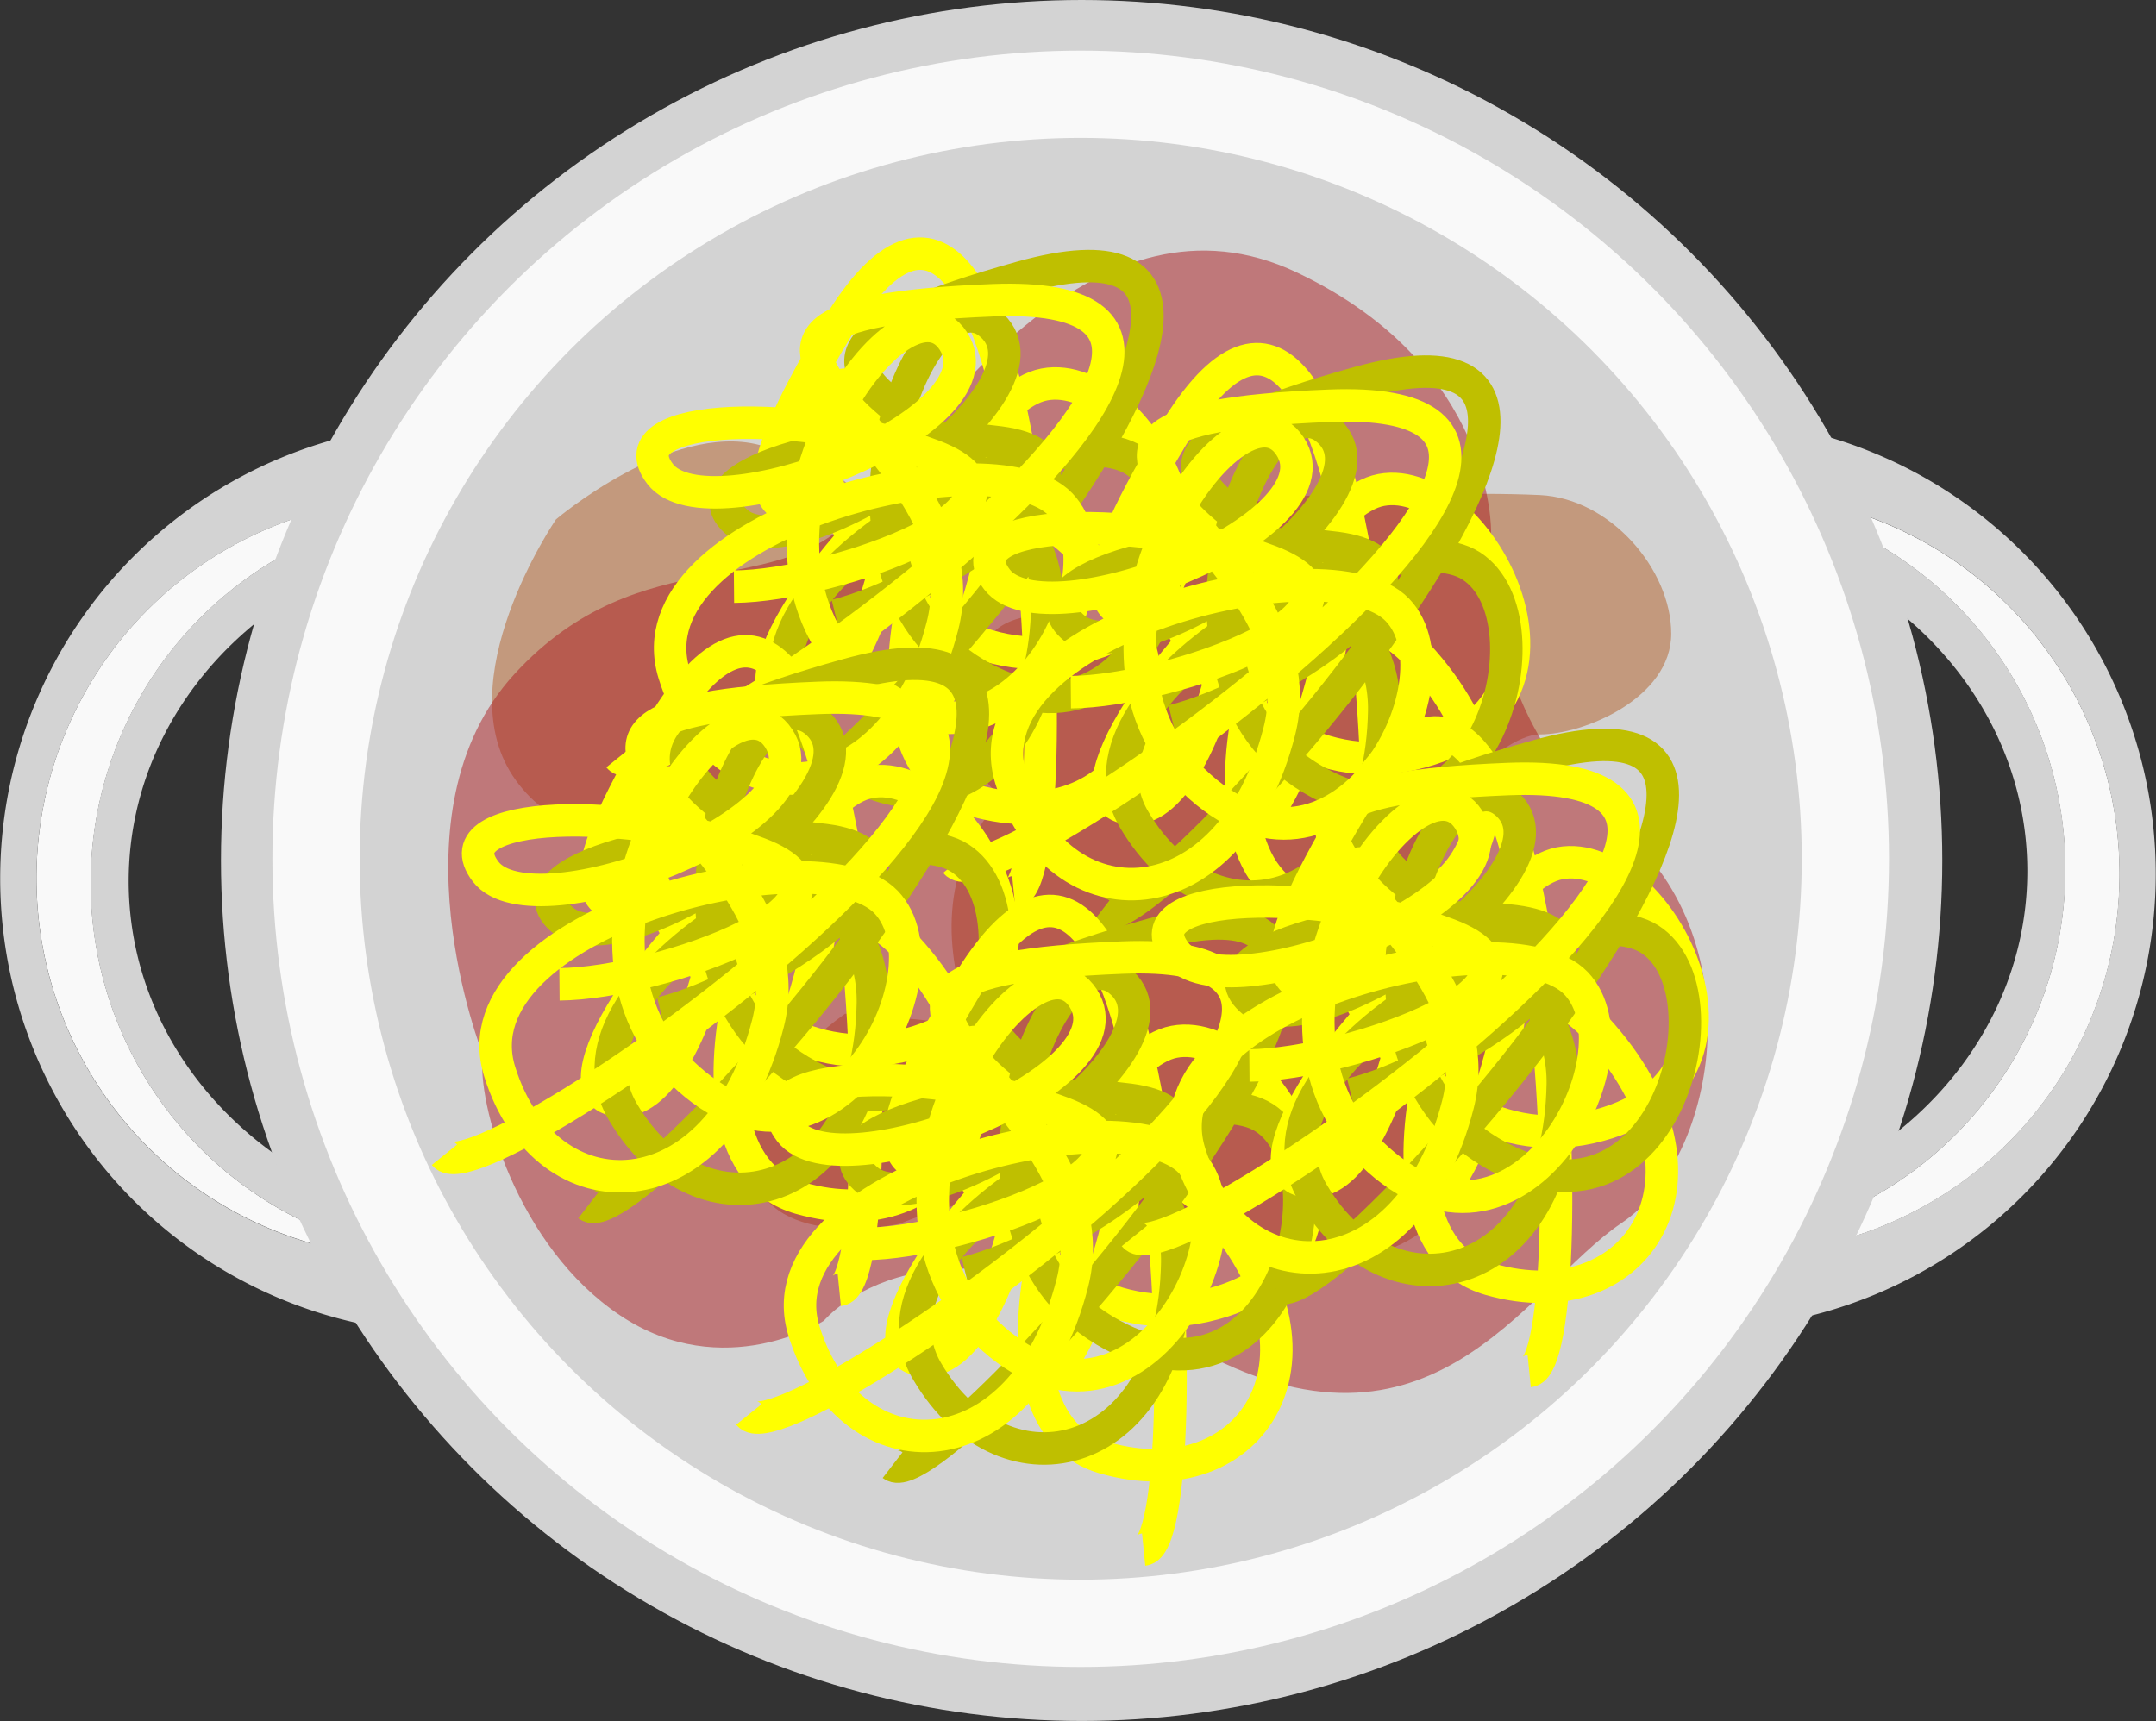<svg xmlns="http://www.w3.org/2000/svg" viewBox="0 0 531.25 424.15"><rect x="0" y="0" width="531.25" height="424.15" fill="#333333" stroke="none"/><defs><style>.cls-1{fill:#f9f9f9;}.cls-2{fill:#d3d3d3;}.cls-3{fill:#c3997d;}.cls-4{fill:#ac1f23;opacity:0.5;}.cls-5,.cls-6{fill:none;stroke-miterlimit:10;stroke-width:8px;}.cls-5{stroke:#ff0;}.cls-6{stroke:#bfbf00;}</style></defs><title>mix3</title><g id="Layer_2" data-name="Layer 2"><g id="Layer_1-2" data-name="Layer 1"><path class="cls-1" d="M405.78,137.81c.44-.73.89-1.44,1.34-2.13C406.67,136.37,406.22,137.07,405.78,137.81Z"/><path class="cls-1" d="M408.82,133.28q.68-.9,1.38-1.73Q409.5,132.38,408.82,133.28Z"/><path class="cls-1" d="M407.27,135.45c.44-.65.89-1.28,1.34-1.9Q407.93,134.48,407.27,135.45Z"/><path class="cls-1" d="M404.47,140.11c.42-.78.85-1.54,1.29-2.27C405.32,138.57,404.89,139.33,404.47,140.11Z"/><path class="cls-1" d="M399.52,151.23q.5-1.36,1-2.66Q400,149.88,399.52,151.23Z"/><path class="cls-1" d="M400.68,148.21q.51-1.27,1-2.48Q401.2,146.94,400.68,148.21Z"/><path class="cls-1" d="M401.91,145.33q.54-1.21,1.1-2.37Q402.45,144.12,401.91,145.33Z"/><path class="cls-1" d="M403.18,142.62c.39-.79.78-1.56,1.19-2.31C404,141.06,403.56,141.83,403.18,142.62Z"/><path class="cls-1" d="M413.69,127.92q.8-.72,1.63-1.36Q414.5,127.2,413.69,127.92Z"/><path class="cls-1" d="M423.19,122.55c.64-.18,1.29-.33,1.94-.44C424.48,122.23,423.83,122.38,423.19,122.55Z"/><path class="cls-1" d="M421.2,123.21c.59-.23,1.19-.44,1.8-.61C422.39,122.78,421.79,123,421.2,123.21Z"/><path class="cls-1" d="M413.61,128c-.53.47-1,1-1.55,1.5C412.57,129,413.08,128.46,413.61,128Z"/><path class="cls-1" d="M419.23,124.09q.84-.43,1.71-.78Q420.07,123.67,419.23,124.09Z"/><path class="cls-1" d="M417.3,125.19c.55-.35,1.1-.66,1.66-1C418.4,124.53,417.84,124.84,417.3,125.19Z"/><path class="cls-1" d="M390,209.65c-.09,3.93-.09,7.87,0,11.79C389.86,217.51,389.86,213.58,390,209.65Z"/><path class="cls-1" d="M398.44,154.33q.49-1.46,1-2.87Q398.93,152.87,398.44,154.33Z"/><path class="cls-1" d="M410.42,131.28c.47-.55,1-1.09,1.44-1.6Q411.13,130.45,410.42,131.28Z"/><path class="cls-1" d="M415.42,126.49c.55-.42,1.1-.8,1.66-1.16C416.52,125.69,416,126.08,415.42,126.49Z"/><path class="cls-1" d="M390.28,201.37q.1-1.86.24-3.72Q390.38,199.5,390.28,201.37Z"/><path class="cls-1" d="M391.21,189.74q.19-1.78.41-3.55Q391.4,188,391.21,189.74Z"/><path class="cls-1" d="M390,209.42q0-1.86.12-3.72Q390,207.56,390,209.42Z"/><path class="cls-1" d="M390.52,197.51q.28-3.82.67-7.57Q390.8,193.69,390.52,197.51Z"/><path class="cls-1" d="M390.09,205.36q.07-1.84.17-3.67Q390.16,203.52,390.09,205.36Z"/><path class="cls-1" d="M428.67,121.81a20.69,20.69,0,0,0-3.53.3,92.55,92.55,0,0,1-6,184.64c-14.07-7.18-23.07-30.31-27-57.9,4.75,33.36,16.92,60.22,36.5,60.22a93.63,93.63,0,0,0,0-187.26Z"/><path class="cls-1" d="M392.16,248.79c-.89-6.24-1.51-12.7-1.88-19.26C390.65,236.1,391.27,242.56,392.16,248.79Z"/><path class="cls-1" d="M390.27,229.38q-.11-1.9-.18-3.81Q390.16,227.48,390.27,229.38Z"/><path class="cls-1" d="M390.08,225.38q-.08-1.92-.12-3.85Q390,223.46,390.08,225.38Z"/><path class="cls-1" d="M392.18,181.94q.24-1.69.51-3.37Q392.42,180.25,392.18,181.94Z"/><path class="cls-1" d="M395.65,164q.38-1.5.78-3Q396,162.47,395.65,164Z"/><path class="cls-1" d="M394,171.13q.34-1.66.7-3.28Q394.37,169.47,394,171.13Z"/><path class="cls-1" d="M394.81,167.49q.35-1.56.73-3.08Q395.17,165.94,394.81,167.49Z"/><path class="cls-1" d="M396.55,160.56q.41-1.48.84-2.92Q397,159.09,396.55,160.56Z"/><path class="cls-1" d="M392.75,178.21q.28-1.72.58-3.41Q393,176.49,392.75,178.21Z"/><path class="cls-1" d="M397.49,157.33c.3-1,.61-2,.94-3Q397.94,155.83,397.49,157.33Z"/><path class="cls-1" d="M391.67,185.8q.21-1.72.45-3.42Q391.88,184.08,391.67,185.8Z"/><path class="cls-1" d="M393.36,174.66q.31-1.73.66-3.43Q393.67,172.92,393.36,174.66Z"/><path class="cls-2" d="M416.39,121.7c-6.73,0-12.57,3.21-17.53,8.78a22.25,22.25,0,0,1,7.05-1.13c51.71,0,93.63,38.21,93.63,85.34S457.63,300,405.92,300a22.33,22.33,0,0,1-5.92-.79c4.71,4.82,10.17,7.57,16.39,7.57a92.55,92.55,0,0,0,0-185.1Z"/><path class="cls-2" d="M419,103.21c-9.62,0-17.75,5.41-24.39,14.56,18.62,2.25,33.58,4,34,4a93.63,93.63,0,0,1,0,187.26c-19.58,0-41.08-.56-45.83-33.93.52,3.62-.22,6.13-1.83,7.79,7.58,26.31,20.25,44.74,38,44.74a112.23,112.23,0,1,0,0-224.47Z"/><path class="cls-1" d="M125.47,294.08c-.44.73-.89,1.44-1.34,2.13C124.58,295.51,125,294.81,125.47,294.08Z"/><path class="cls-1" d="M122.43,298.61q-.68.9-1.38,1.73Q121.75,299.5,122.43,298.61Z"/><path class="cls-1" d="M124,296.43c-.44.65-.89,1.28-1.34,1.9Q123.32,297.4,124,296.43Z"/><path class="cls-1" d="M126.78,291.77c-.42.78-.85,1.54-1.29,2.27C125.93,293.31,126.36,292.55,126.78,291.77Z"/><path class="cls-1" d="M131.73,280.65q-.5,1.36-1,2.66Q131.23,282,131.73,280.65Z"/><path class="cls-1" d="M130.57,283.67q-.51,1.27-1,2.48Q130.05,284.94,130.57,283.67Z"/><path class="cls-1" d="M129.34,286.55q-.54,1.21-1.1,2.37Q128.81,287.76,129.34,286.55Z"/><path class="cls-1" d="M128.08,289.26c-.39.79-.78,1.56-1.19,2.31C127.29,290.82,127.69,290,128.08,289.26Z"/><path class="cls-1" d="M117.56,304q-.8.72-1.63,1.36Q116.76,304.68,117.56,304Z"/><path class="cls-1" d="M108.06,309.33c-.64.18-1.29.33-1.94.44C106.77,309.66,107.42,309.5,108.06,309.33Z"/><path class="cls-1" d="M110.05,308.67c-.59.23-1.19.44-1.8.61C108.86,309.1,109.46,308.9,110.05,308.67Z"/><path class="cls-1" d="M117.64,303.89c.53-.47,1-1,1.55-1.5C118.68,302.91,118.17,303.42,117.64,303.89Z"/><path class="cls-1" d="M112,307.79q-.84.43-1.71.78Q111.18,308.22,112,307.79Z"/><path class="cls-1" d="M114,306.69c-.55.35-1.1.66-1.66,1C112.85,307.36,113.41,307,114,306.69Z"/><path class="cls-1" d="M141.3,222.23c.09-3.93.09-7.87,0-11.79C141.39,214.37,141.39,218.31,141.3,222.23Z"/><path class="cls-1" d="M132.81,277.55q-.49,1.46-1,2.87Q132.33,279,132.81,277.55Z"/><path class="cls-1" d="M120.83,300.6c-.47.55-1,1.09-1.44,1.6Q120.12,301.43,120.83,300.6Z"/><path class="cls-1" d="M115.83,305.39c-.55.42-1.1.8-1.66,1.16C114.73,306.19,115.29,305.81,115.83,305.39Z"/><path class="cls-1" d="M141,230.51q-.1,1.86-.24,3.72Q140.87,232.38,141,230.51Z"/><path class="cls-1" d="M140,242.14q-.19,1.78-.41,3.55Q139.85,243.93,140,242.14Z"/><path class="cls-1" d="M141.3,222.46q0,1.86-.12,3.72Q141.25,224.33,141.3,222.46Z"/><path class="cls-1" d="M140.73,234.37q-.28,3.82-.67,7.57Q140.45,238.19,140.73,234.37Z"/><path class="cls-1" d="M141.17,226.52q-.07,1.84-.17,3.67Q141.09,228.36,141.17,226.52Z"/><path class="cls-1" d="M102.59,310.07a20.69,20.69,0,0,0,3.53-.3,92.55,92.55,0,0,1,6-184.64c14.07,7.18,23.07,30.31,27,57.9-4.75-33.36-16.92-60.22-36.5-60.22a93.63,93.63,0,0,0,0,187.26Z"/><path class="cls-1" d="M139.09,183.09c.89,6.24,1.51,12.7,1.88,19.26C140.6,195.79,140,189.32,139.09,183.09Z"/><path class="cls-1" d="M141,202.5q.11,1.9.18,3.81Q141.09,204.4,141,202.5Z"/><path class="cls-1" d="M141.17,206.51q.08,1.92.12,3.85Q141.25,208.43,141.17,206.51Z"/><path class="cls-1" d="M139.07,249.94q-.24,1.69-.51,3.37Q138.83,251.63,139.07,249.94Z"/><path class="cls-1" d="M135.6,267.92q-.38,1.5-.78,3Q135.22,269.42,135.6,267.92Z"/><path class="cls-1" d="M137.22,260.75q-.34,1.66-.7,3.28Q136.88,262.41,137.22,260.75Z"/><path class="cls-1" d="M136.44,264.39q-.35,1.56-.73,3.08Q136.09,265.94,136.44,264.39Z"/><path class="cls-1" d="M134.7,271.32q-.41,1.48-.84,2.92Q134.3,272.8,134.7,271.32Z"/><path class="cls-1" d="M138.5,253.67q-.28,1.72-.58,3.41Q138.22,255.39,138.5,253.67Z"/><path class="cls-1" d="M133.76,274.56c-.3,1-.61,2-.94,3Q133.31,276.06,133.76,274.56Z"/><path class="cls-1" d="M139.59,246.08q-.21,1.72-.45,3.42Q139.37,247.8,139.59,246.08Z"/><path class="cls-1" d="M137.89,257.23q-.31,1.73-.66,3.43Q137.58,259,137.89,257.23Z"/><path class="cls-2" d="M114.86,310.18c6.73,0,12.57-3.21,17.53-8.78a22.25,22.25,0,0,1-7.05,1.13c-51.71,0-93.63-38.21-93.63-85.34s41.92-85.34,93.63-85.34a22.33,22.33,0,0,1,5.92.79c-4.71-4.82-10.17-7.57-16.39-7.57a92.55,92.55,0,0,0,0,185.1Z"/><path class="cls-2" d="M112.23,328.67c9.62,0,17.75-5.41,24.39-14.56-18.62-2.25-33.58-4-34-4a93.63,93.63,0,0,1,0-187.26c19.58,0,41.08.56,45.83,33.93-.52-3.62.22-6.13,1.83-7.79-7.58-26.31-20.25-44.74-38-44.74a112.23,112.23,0,0,0,0,224.47Z"/><circle class="cls-2" cx="266.52" cy="212.07" r="212.07"/><circle class="cls-1" cx="266.29" cy="211.65" r="199.17"/><circle class="cls-2" cx="266.29" cy="211.65" r="177.67"/><path class="cls-3" d="M249,194.55s45.46-22.94,68.06-19.19,33.55,27.69,34.19,35.42,4.92,30,10.69,32.21,13.55,59.74-26.52,66.74-83.57-33.45-83.57-33.45S214.72,227.37,249,194.55Z"/><path class="cls-3" d="M274,259.89s5.94,11.53,2,23.76-17.12,15.19-26,12.44-28.3,5.52-28.3,5.52-31.21,7-36.45-12.78,23-39,23-39,29,1.61,47.38,5.85S259.65,247.41,274,259.89Z"/><path class="cls-3" d="M137,128s28.22-24,50.09-18.34S216,123,218.85,137.83,200.51,171,200.51,171s-20.9,14.54-22.44,21.38-33.28,24.2-50.92,0S137,128,137,128Z"/><path class="cls-3" d="M239.61,174s-2.62-17,10.49-21.29,22.72,2,29.72,10.65a55.59,55.59,0,0,1,9.61,19.11s3.51,22.72-13.54,21.85-32.78-8.74-32.78-12.24S239.61,174,239.61,174Z"/><path class="cls-3" d="M336.18,122.34s-47.4-4.51-57.56,21.44,10.16,45.14,10.16,45.14,33.86,16.93,47.4,16.93S368.56,181,379.46,181s32.34-9,32.34-24.83-15-33.33-32.34-34.16S336.18,122.34,336.18,122.34Z"/><path class="cls-4" d="M118.95,259.82s-23.59-59.58,7.84-93.73,65.65-16.78,84.94-40.57S270.58,44,319.48,67.12s47.93,64,47.93,64-3.93,44.77,30.5,72,25.85,82,1.68,98.28-47.68,65.14-109.06,28.73S203,325.51,203,325.51s-24.63,15.72-50.18-1.31S117.43,271.73,118.95,259.82Z"/><path class="cls-5" d="M230.2,173.16c13.57-21.11,27.14-78.41,0-58.8s-52.77,60.31-33.17,58.8,36.19-78.41,12.06-78.41,7.54,75.94,55.79,65.11,16.59-69.64-7.54-65.11-54.09,92-17.25,102.53,59.46-25.63,26.29-61.82-110.07,28.65-60.31-54.28,58.8,137.21,43.73,138.72"/><path class="cls-6" d="M205.88,151.71c24.37-6,73.64-38.22,40.46-42.67s-79.79,7.45-64.53,19.85,80.21-32,62.7-48.6-46.78,60.3-4.32,85.63,59.95-39.12,39.33-52.44S177,143,196.46,176s60.79,22.31,61.62-26.77-99.58-54.95-6.42-80.89-51.74,140-63.72,130.75"/><path class="cls-5" d="M180.86,144.59c25.09-.22,80.46-20.27,49.19-32.23s-79.37-11.09-67.37,4.48S248.1,104.15,234.88,84,175.48,131.89,211,166.32s67.34-24.29,50.33-42-106.58,5.16-95.21,41.77,54,35.69,66.12-11.89S147.94,77.84,244.57,74,162,198.39,152.51,186.61"/><path class="cls-5" d="M313.2,199.16c13.57-21.11,27.14-78.41,0-58.8s-52.77,60.31-33.17,58.8,36.19-78.41,12.06-78.41,7.54,75.94,55.79,65.11,16.59-69.64-7.54-65.11-54.09,92-17.25,102.53,59.46-25.63,26.29-61.82-110.07,28.65-60.31-54.28,58.8,137.21,43.73,138.72"/><path class="cls-6" d="M288.88,177.71c24.37-6,73.64-38.22,40.46-42.67s-79.79,7.45-64.53,19.85,80.21-32,62.7-48.6-46.78,60.3-4.32,85.63,59.95-39.12,39.33-52.44S260,169,279.46,202s60.79,22.31,61.62-26.77-99.58-54.95-6.42-80.89-51.74,140-63.72,130.75"/><path class="cls-5" d="M263.86,170.59c25.09-.22,80.46-20.27,49.19-32.23s-79.37-11.09-67.37,4.48,85.41-12.7,72.19-32.88S258.48,157.89,294,192.32s67.34-24.29,50.33-42-106.58,5.16-95.21,41.77,54,35.69,66.12-11.89-84.29-76.37,12.35-80.2S245,224.39,235.51,212.61"/><path class="cls-5" d="M187.2,271.16c13.57-21.11,27.14-78.41,0-58.8s-52.77,60.31-33.17,58.8,36.19-78.41,12.06-78.41,7.54,75.94,55.79,65.11,16.59-69.64-7.54-65.11-54.09,92-17.25,102.53,59.46-25.63,26.29-61.82-110.07,28.65-60.31-54.28,58.8,137.21,43.73,138.72"/><path class="cls-6" d="M162.88,249.71c24.37-6,73.64-38.22,40.46-42.67s-79.79,7.45-64.53,19.85,80.21-32,62.7-48.6-46.78,60.3-4.32,85.63,59.95-39.12,39.33-52.44S134,241,153.46,274s60.79,22.31,61.62-26.77-99.58-54.95-6.42-80.89-51.74,140-63.72,130.75"/><path class="cls-5" d="M137.86,242.59c25.09-.22,80.46-20.27,49.19-32.23s-79.37-11.09-67.37,4.48,85.41-12.7,72.19-32.88S132.48,229.89,168,264.32s67.34-24.29,50.33-42-106.58,5.16-95.21,41.77,54,35.69,66.12-11.89-84.29-76.37,12.35-80.2S119,296.39,109.51,284.61"/><path class="cls-5" d="M262.2,335.16c13.57-21.11,27.14-78.41,0-58.8s-52.77,60.31-33.17,58.8,36.19-78.41,12.06-78.41,7.54,75.94,55.79,65.11,16.59-69.64-7.54-65.11-54.09,92-17.25,102.53,59.46-25.63,26.29-61.82-110.07,28.65-60.31-54.28,58.8,137.21,43.73,138.72"/><path class="cls-6" d="M237.88,313.71c24.37-6,73.64-38.22,40.46-42.67s-79.79,7.45-64.53,19.85,80.21-32,62.7-48.6-46.78,60.3-4.32,85.63,59.95-39.12,39.33-52.44S209,305,228.46,338s60.79,22.31,61.62-26.77-99.58-54.95-6.42-80.89-51.74,140-63.72,130.75"/><path class="cls-5" d="M212.86,306.59c25.09-.22,80.46-20.27,49.19-32.23s-79.37-11.09-67.37,4.48,85.41-12.7,72.19-32.88S207.48,293.89,243,328.32s67.34-24.29,50.33-42-106.58,5.16-95.21,41.77,54,35.69,66.12-11.89-84.29-76.37,12.35-80.2S194,360.39,184.51,348.61"/><path class="cls-5" d="M357.2,291.16c13.57-21.11,27.14-78.41,0-58.8s-52.77,60.31-33.17,58.8,36.19-78.41,12.06-78.41,7.54,75.94,55.79,65.11,16.59-69.64-7.54-65.11-54.09,92-17.25,102.53,59.46-25.63,26.29-61.82-110.07,28.65-60.31-54.28,58.8,137.21,43.73,138.72"/><path class="cls-6" d="M332.88,269.71c24.37-6,73.64-38.22,40.46-42.67s-79.79,7.45-64.53,19.85,80.21-32,62.7-48.6-46.78,60.3-4.32,85.63,59.95-39.12,39.33-52.44S304,261,323.46,294s60.79,22.31,61.62-26.77-99.58-54.95-6.42-80.89-51.74,140-63.72,130.75"/><path class="cls-5" d="M307.86,262.59c25.09-.22,80.46-20.27,49.19-32.23s-79.37-11.09-67.37,4.48,85.41-12.7,72.19-32.88S302.48,249.89,338,284.32s67.34-24.29,50.33-42-106.58,5.16-95.21,41.77,54,35.69,66.12-11.89-84.29-76.37,12.35-80.2S289,316.39,279.51,304.61"/></g></g></svg>